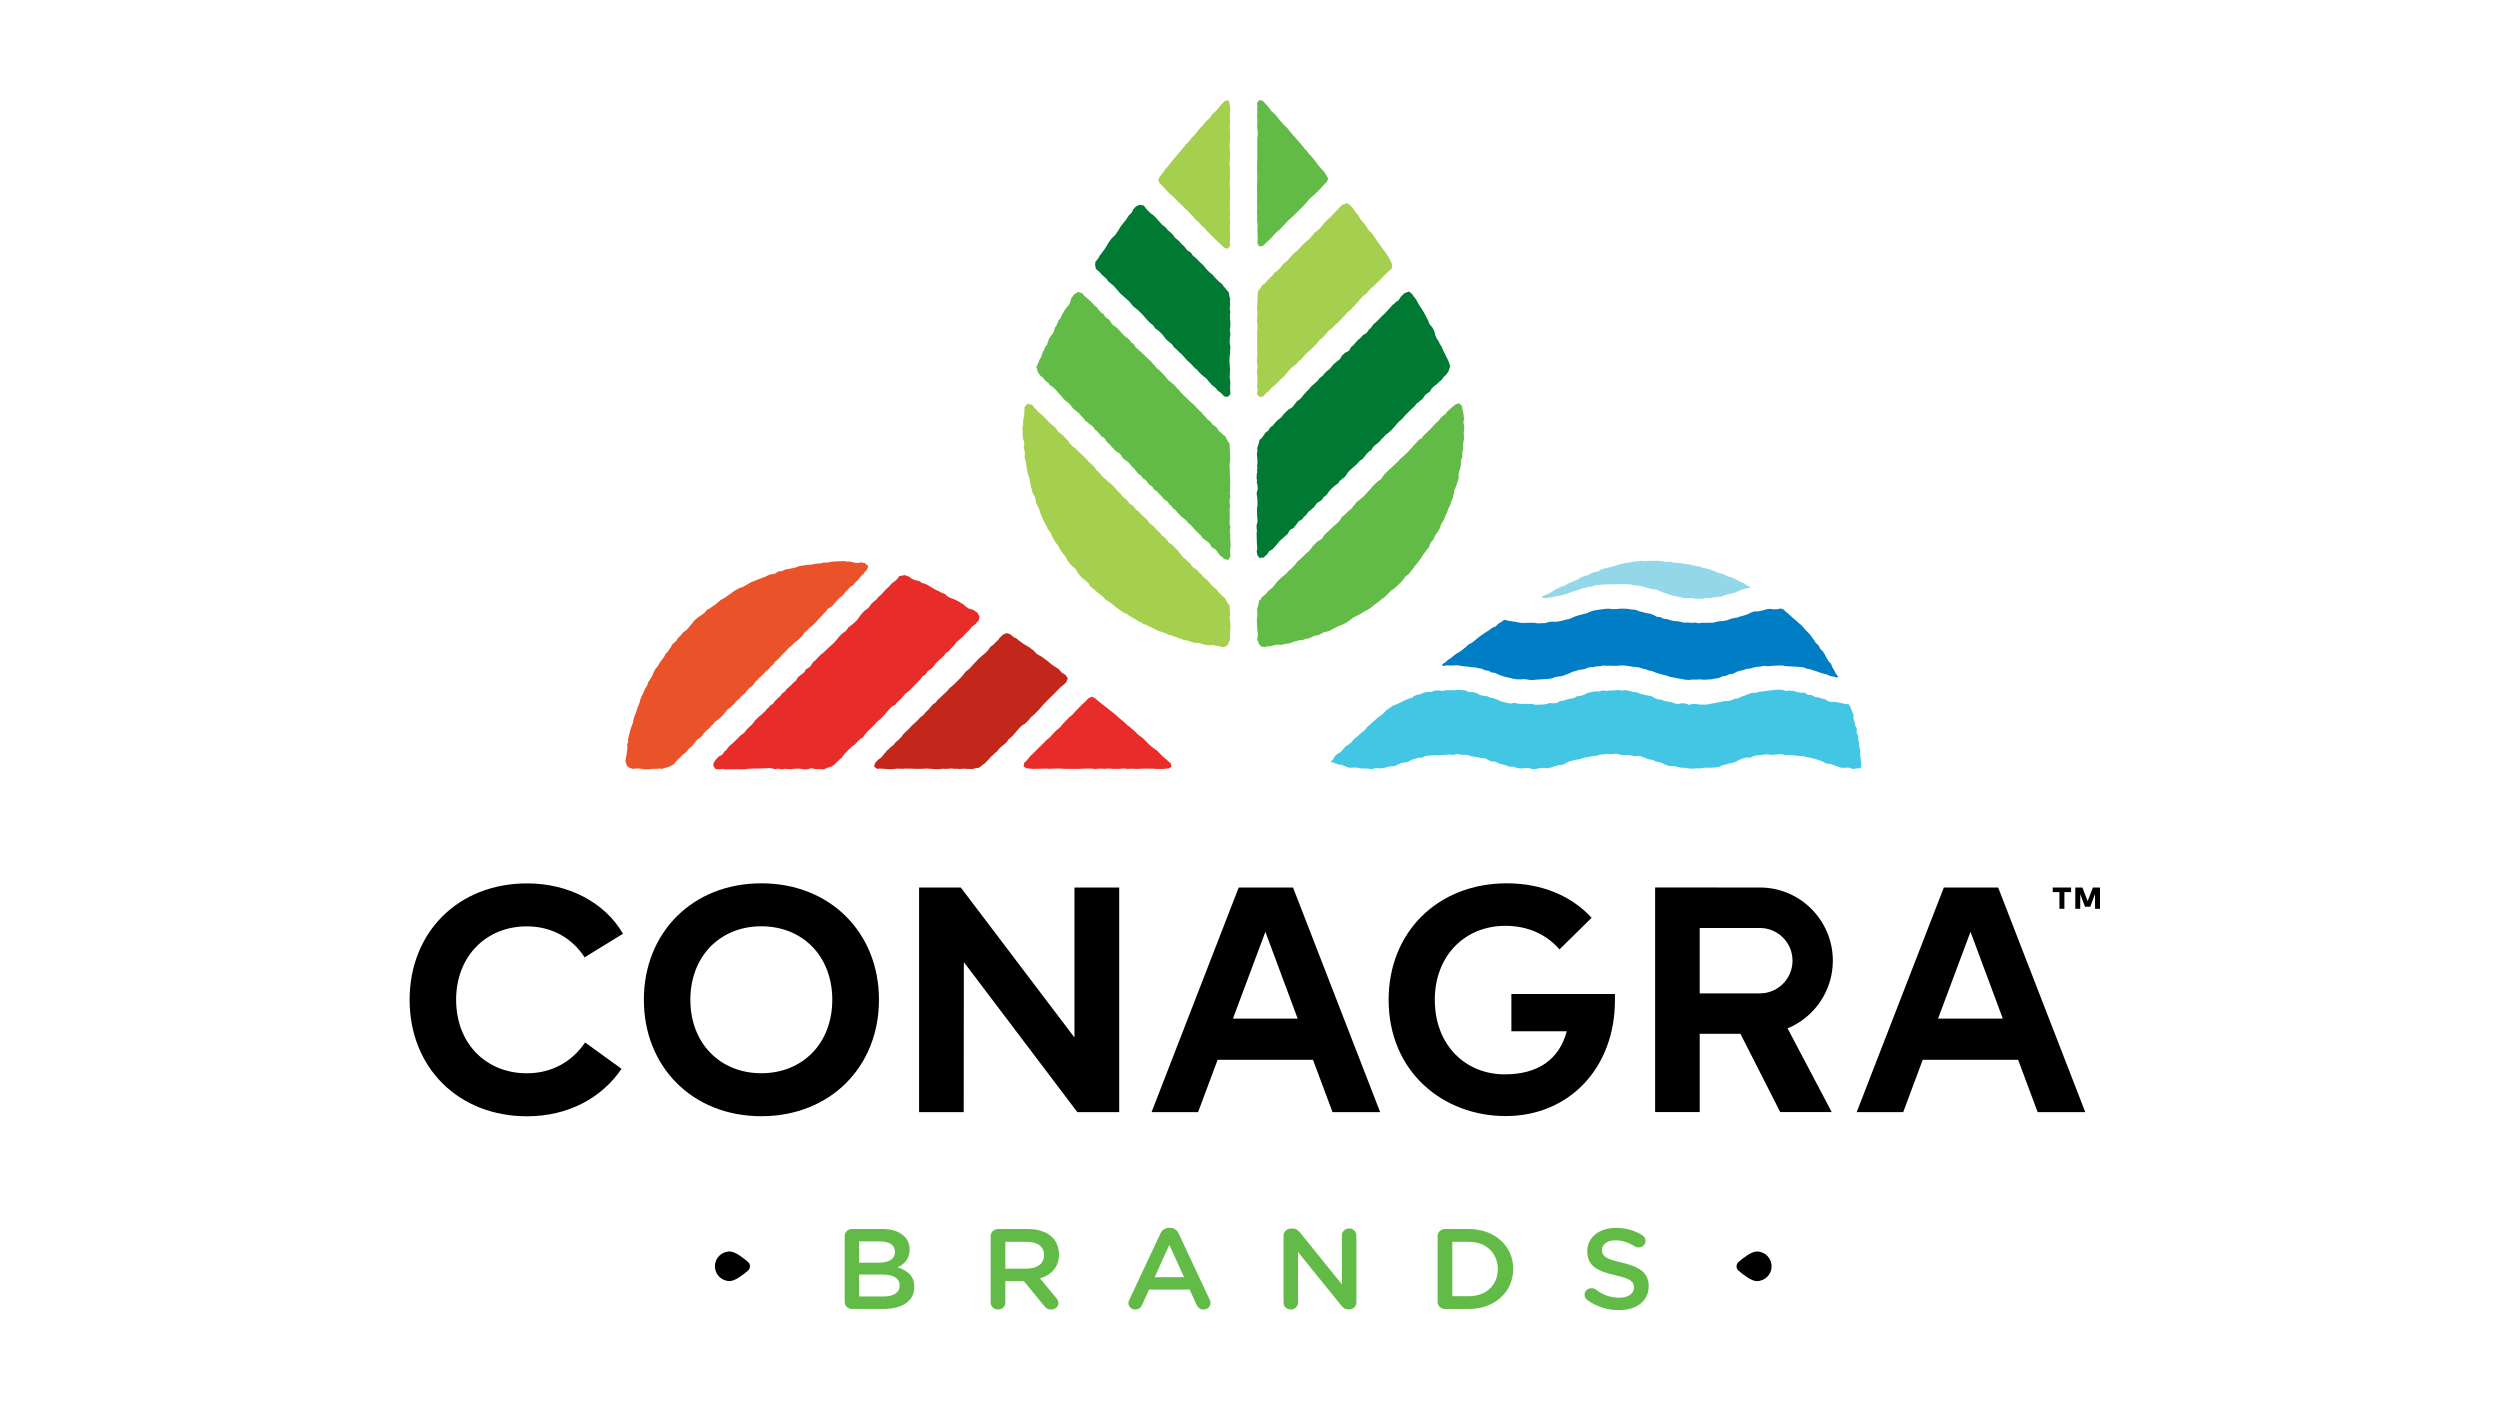 <?xml version="1.0" encoding="UTF-8"?>
<svg width="400px" height="225px" viewBox="0 0 400 225" version="1.1" xmlns="http://www.w3.org/2000/svg" xmlns:xlink="http://www.w3.org/1999/xlink">
    <!-- Generator: Sketch 51.3 (57544) - http://www.bohemiancoding.com/sketch -->
    <title>Artboard Copy</title>
    <desc>Created with Sketch.</desc>
    <defs></defs>
    <g id="Artboard-Copy" stroke="none" stroke-width="1" fill="none" fill-rule="evenodd">
        <g id="conagra-brands-logo-(1)" transform="translate(65, 16)" fill-rule="nonzero">
            <g id="Group" transform="translate(0, 125)" fill="#000000">
                <path d="M34.68,8.398 L28.541,12.171 C26.522,9.066 23.272,7.218 19.285,7.218 C12.789,7.218 7.979,11.99 7.979,18.973 C8.006,26.184 12.966,30.725 19.285,30.725 C23.248,30.725 26.47,28.931 28.619,25.799 L34.448,30.009 C31.277,34.679 25.882,37.606 19.336,37.606 C8.312,37.606 0.539,29.777 0.539,18.973 C0.539,8.167 8.313,0.341 19.336,0.341 C25.933,0.341 31.763,3.367 34.679,8.398" id="Shape"></path>
                <path d="M45.457,18.962 C45.457,25.942 50.24,30.718 56.81,30.718 C63.411,30.718 68.166,25.942 68.166,18.962 C68.166,11.982 63.41,7.206 56.81,7.206 C50.239,7.206 45.457,11.982 45.457,18.962 M75.635,18.962 C75.635,29.69 67.834,37.594 56.812,37.594 C45.791,37.594 38.018,29.69 38.018,18.962 C38.018,8.234 45.792,0.33 56.812,0.33 C67.835,0.33 75.635,8.234 75.635,18.962" id="Shape"></path>
                <polygon id="Shape" points="114.074 36.936 107.374 36.936 89.216 12.938 89.192 36.936 82.054 36.936 82.054 1.005 88.73 1.005 106.915 25 106.915 1.005 114.073 1.005"></polygon>
                <path d="M132.271,21.975 L142.627,21.975 L137.461,8.09 L132.271,21.975 Z M155.823,36.937 L148.202,36.937 L145.082,28.572 L129.816,28.572 L126.696,36.937 L119.252,36.937 L133.192,1.005 L141.887,1.005 L155.823,36.937 Z" id="Shape"></path>
                <path d="M245.09,21.975 L255.448,21.975 L250.281,8.09 L245.09,21.975 Z M268.643,36.937 L261.022,36.937 L257.901,28.572 L242.635,28.572 L239.515,36.937 L232.072,36.937 L246.012,1.005 L254.706,1.005 L268.643,36.937 Z" id="Shape"></path>
                <polygon id="Shape" points="264.509 4.403 264.509 1.735 263.435 1.735 263.435 1.003 266.378 1.003 266.378 1.735 265.304 1.735 265.304 4.403"></polygon>
                <polygon id="Shape" points="270.205 4.403 270.205 2.042 269.443 4.077 268.6 4.077 267.838 2.048 267.838 4.403 267.046 4.403 267.046 1.003 268.183 1.003 269.026 3.18 269.86 1.003 271 1.003 271 4.403"></polygon>
                <path d="M176.821,18.045 L176.821,24.004 L185.687,24.004 C184.487,28.454 181.168,30.896 175.747,30.896 C169.557,30.896 164.57,26.304 164.57,18.963 C164.57,11.956 169.329,7.132 175.876,7.132 C179.533,7.132 182.498,8.568 184.52,10.905 L189.659,5.846 C186.488,2.384 181.756,0.33 176.08,0.33 C165.084,0.33 157.181,8.107 157.181,18.962 C157.181,30.564 165.978,37.571 175.9,37.571 C186.053,37.571 193.392,29.895 193.392,19.014 L193.392,18.044 L176.821,18.045 Z" id="Shape"></path>
                <path d="M221.803,12.708 C221.803,15.593 219.466,17.939 216.592,17.939 L206.952,17.939 L206.952,7.478 L216.592,7.478 C219.466,7.478 221.803,9.823 221.803,12.708 M228.254,12.708 C228.254,6.252 223.022,1.001 216.592,1.001 L199.818,0.998 L199.818,36.929 L206.953,36.929 L206.953,24.411 L213.472,24.411 L219.833,36.929 L228.075,36.929 L221.012,23.539 C225.258,21.787 228.255,17.592 228.255,12.708" id="Shape"></path>
            </g>
            <g id="Group" transform="translate(70, 180)" fill="#62BB46">
                <path d="M6.358,11.439 C7.963,11.439 8.937,10.835 8.937,9.684 L8.937,9.647 C8.937,8.568 8.038,7.93 6.186,7.93 L2.458,7.93 L2.458,11.438 L6.358,11.439 Z M5.669,6.029 C7.179,6.029 8.192,5.462 8.192,4.292 L8.192,4.254 C8.192,3.25 7.35,2.629 5.841,2.629 L2.458,2.629 L2.458,6.029 L5.669,6.029 Z M0.147,1.769 C0.147,1.131 0.664,0.636 1.331,0.636 L6.148,0.636 C7.675,0.636 8.881,1.039 9.644,1.769 C10.236,2.336 10.543,3.029 10.543,3.889 L10.543,3.926 C10.543,5.462 9.626,6.285 8.631,6.777 C10.197,7.289 11.289,8.149 11.289,9.886 L11.289,9.92 C11.289,12.207 9.32,13.432 6.34,13.432 L1.331,13.432 C0.664,13.432 0.147,12.937 0.147,12.299 L0.147,1.769 Z" id="Shape"></path>
                <path d="M29.296,6.984 C30.977,6.984 32.047,6.145 32.047,4.845 L32.047,4.81 C32.047,3.438 31.016,2.688 29.275,2.688 L25.857,2.688 L25.857,6.984 L29.296,6.984 Z M23.506,1.776 C23.506,1.135 24.023,0.643 24.69,0.643 L29.467,0.643 C31.151,0.643 32.468,1.117 33.328,1.923 C34.034,2.616 34.434,3.568 34.434,4.681 L34.434,4.718 C34.434,6.766 33.192,8.008 31.398,8.538 L33.956,11.627 C34.187,11.903 34.341,12.138 34.341,12.486 C34.341,13.108 33.788,13.528 33.213,13.528 C32.678,13.528 32.333,13.292 32.065,12.944 L28.818,8.978 L25.857,8.978 L25.857,12.415 C25.857,13.036 25.34,13.528 24.69,13.528 C24.023,13.528 23.506,13.036 23.506,12.415 L23.506,1.776 Z" id="Shape"></path>
                <path d="M54.446,8.348 L52.095,3.174 L49.747,8.348 L54.446,8.348 Z M45.694,11.966 L50.663,1.365 C50.931,0.799 51.409,0.451 52.076,0.451 L52.191,0.451 C52.861,0.451 53.318,0.799 53.586,1.365 L58.555,11.966 C58.648,12.133 58.687,12.297 58.687,12.444 C58.687,13.045 58.209,13.522 57.578,13.522 C57.025,13.522 56.643,13.212 56.433,12.734 L55.344,10.341 L48.848,10.341 L47.72,12.809 C47.528,13.266 47.128,13.522 46.632,13.522 C46.019,13.522 45.541,13.065 45.541,12.478 C45.541,12.314 45.601,12.15 45.694,11.966 L45.694,11.966 Z" id="Shape"></path>
                <path d="M70.365,1.701 C70.365,1.08 70.882,0.568 71.549,0.568 L71.799,0.568 C72.37,0.568 72.698,0.841 73.019,1.226 L79.709,9.506 L79.709,1.646 C79.709,1.042 80.223,0.55 80.854,0.55 C81.504,0.55 82.021,1.042 82.021,1.646 L82.021,12.393 C82.021,13.015 81.525,13.509 80.875,13.509 L80.779,13.509 C80.223,13.509 79.88,13.233 79.556,12.834 L72.677,4.315 L72.677,12.431 C72.677,13.032 72.163,13.527 71.531,13.527 C70.882,13.527 70.365,13.032 70.365,12.431 L70.365,1.701 Z" id="Shape"></path>
                <path d="M100.008,11.392 C102.816,11.392 104.649,9.583 104.649,7.078 L104.649,7.04 C104.649,4.538 102.815,2.692 100.008,2.692 L97.371,2.692 L97.371,11.392 L100.008,11.392 Z M95.02,1.777 C95.02,1.138 95.537,0.644 96.204,0.644 L100.008,0.644 C104.211,0.644 107.115,3.405 107.115,7.005 L107.115,7.04 C107.115,10.641 104.211,13.439 100.008,13.439 L96.204,13.439 C95.537,13.439 95.02,12.945 95.02,12.306 L95.02,1.777 Z" id="Shape"></path>
                <path d="M118.984,12.014 C118.716,11.83 118.527,11.519 118.527,11.154 C118.527,10.57 119.023,10.113 119.633,10.113 C119.958,10.113 120.168,10.205 120.321,10.314 C121.428,11.154 122.615,11.631 124.067,11.631 C125.519,11.631 126.436,10.973 126.436,10.021 L126.436,9.986 C126.436,9.072 125.901,8.577 123.418,8.031 C120.571,7.372 118.965,6.567 118.965,4.208 L118.965,4.174 C118.965,1.979 120.874,0.461 123.532,0.461 C125.213,0.461 126.569,0.884 127.774,1.649 C128.042,1.795 128.288,2.106 128.288,2.546 C128.288,3.13 127.792,3.587 127.182,3.587 C126.95,3.587 126.761,3.533 126.569,3.423 C125.537,2.785 124.542,2.454 123.493,2.454 C122.116,2.454 121.316,3.13 121.316,3.973 L121.316,4.007 C121.316,4.997 121.927,5.434 124.506,6.02 C127.332,6.676 128.787,7.645 128.787,9.765 L128.787,9.802 C128.787,12.198 126.818,13.622 124.01,13.622 C122.194,13.622 120.475,13.075 118.983,12.014" id="Shape"></path>
            </g>
            <g id="Group" transform="translate(35, 0)">
                <path d="M16.754,188.973 C15.446,188.973 14.387,187.913 14.387,186.603 C14.387,185.293 15.446,184.233 16.754,184.233 C17.591,184.233 18.867,185.206 19.674,185.903 C20.103,186.273 20.103,186.933 19.674,187.303 C18.867,188.003 17.591,188.973 16.754,188.973" id="Shape" fill="#000000"></path>
                <path d="M181.089,184.24 C182.397,184.24 183.456,185.3 183.456,186.61 C183.456,187.916 182.397,188.98 181.089,188.98 C180.252,188.98 178.976,188.007 178.169,187.31 C177.74,186.94 177.74,186.279 178.169,185.91 C178.976,185.21 180.252,184.24 181.089,184.24" id="Shape" fill="#000000"></path>
                <polygon id="Shape" fill="#94D7E9" points="147.353 79.716 147.953 79.614 148.547 79.506 149.138 79.358 149.739 79.277 150.324 79.121 150.903 78.944 151.458 78.701 152.001 78.544 152.544 78.379 153.066 78.154 153.631 78.073 154.171 77.905 154.732 77.823 155.275 77.649 155.839 77.595 156.403 77.538 156.97 77.52 157.534 77.484 158.105 77.478 158.672 77.484 159.239 77.472 159.806 77.463 160.373 77.487 160.943 77.508 161.492 77.685 162.065 77.685 162.624 77.778 163.17 77.935 163.713 78.097 163.986 78.166 164.259 78.235 164.832 78.292 165.366 78.478 165.876 78.725 166.455 78.899 167.017 79.127 167.602 79.286 168.193 79.415 168.784 79.524 169.375 79.668 169.978 79.725 169.981 79.725 170.591 79.671 171.191 79.788 171.8 79.806 172.406 79.794 173.006 79.68 173.615 79.707 174.212 79.584 174.512 79.545 174.81 79.505 175.422 79.466 175.983 79.22 176.559 79.049 176.856 78.986 177.15 78.923 177.735 78.77 178.278 78.532 178.825 78.307 179.395 78.139 179.986 78.052 179.986 77.886 179.458 77.64 178.99 77.271 178.422 77.102 177.93 76.778 177.399 76.535 176.856 76.321 176.286 76.18 175.779 75.871 175.203 75.745 174.66 75.54 174.116 75.321 173.567 75.12 173.006 74.961 172.436 74.837 171.878 74.651 171.302 74.552 170.735 74.42 170.167 74.279 169.582 74.222 169.012 74.102 168.427 74.069 167.845 74.039 167.275 73.879 166.687 73.906 166.107 73.822 165.528 73.741 164.943 73.723 164.361 73.744 163.776 73.735 163.191 73.798 162.597 73.723 162.018 73.819 161.426 73.837 160.853 73.993 160.265 74.044 159.689 74.159 159.119 74.306 158.561 74.492 157.997 74.648 157.42 74.774 156.853 74.934 156.283 75.078 155.767 75.387 155.197 75.537 154.627 75.69 154.12 76.012 153.547 76.156 152.991 76.354 152.49 76.676 151.953 76.916 151.41 77.141 150.867 77.364 150.369 77.685 149.808 77.877 149.262 78.106 148.751 78.4 148.262 78.727 147.734 78.989 147.191 79.223 146.669 79.505 146.738 79.647"></polygon>
                <polygon id="Shape" fill="#007EC5" points="131.432 90.455 132.014 90.485 132.581 90.473 133.148 90.44 133.712 90.53 134.274 90.611 134.841 90.656 135.399 90.764 135.969 90.776 136.521 90.905 137.085 90.992 137.601 91.247 138.168 91.326 138.673 91.596 139.243 91.668 139.789 91.941 140.356 92.155 140.935 92.335 141.532 92.443 142.117 92.599 142.718 92.695 143.324 92.699 143.933 92.659 144.533 92.753 145.139 92.819 145.745 92.759 146.348 92.705 146.954 92.675 147.558 92.636 148.161 92.566 148.737 92.365 149.325 92.239 149.934 92.173 150.498 91.96 151.066 91.749 151.573 91.494 152.125 91.356 152.659 91.167 153.232 91.116 153.775 90.965 154.309 90.749 154.882 90.752 155.432 90.608 156.002 90.602 156.56 90.479 157.13 90.527 157.697 90.503 158.267 90.536 158.834 90.527 159.401 90.46 159.969 90.499 160.533 90.554 161.094 90.671 161.376 90.698 161.658 90.725 162.222 90.779 162.762 90.965 163.314 91.088 163.845 91.28 164.401 91.395 164.92 91.62 165.46 91.776 166.039 91.953 166.633 92.082 167.197 92.308 167.794 92.407 168.383 92.53 168.98 92.617 169.574 92.746 170.18 92.791 170.789 92.728 171.392 92.738 171.995 92.699 172.604 92.756 173.211 92.729 173.817 92.686 174.414 92.569 175.014 92.485 175.572 92.218 176.172 92.128 176.721 91.869 177.331 91.788 177.829 91.5 178.372 91.335 178.924 91.212 179.461 91.028 180.031 90.974 180.301 90.887 180.571 90.803 181.126 90.689 181.691 90.656 181.97 90.59 182.249 90.521 182.822 90.596 183.386 90.548 183.953 90.506 184.52 90.485 185.087 90.467 185.648 90.572 186.213 90.617 186.78 90.641 187.347 90.662 187.911 90.716 188.481 90.743 189.012 90.971 189.57 91.067 190.108 91.251 190.267 91.299 190.648 91.41 191.173 91.614 191.713 91.773 192.283 91.903 192.808 92.161 193.381 92.263 193.939 92.416 194.095 92.242 193.723 91.776 193.465 91.251 193.174 90.743 192.958 90.193 192.547 89.758 192.244 89.256 191.983 88.731 191.671 88.232 191.242 87.817 190.993 87.274 190.537 86.886 190.228 86.388 189.885 85.91 189.525 85.447 189.111 85.027 188.712 84.6 188.34 84.147 187.893 83.765 187.464 83.366 187.008 82.999 186.573 82.606 186.144 82.209 185.694 81.837 185.267 81.452 184.913 81.368 184.31 81.482 183.707 81.486 183.095 81.405 182.498 81.531 181.91 81.69 181.321 81.819 180.7 81.822 180.13 82.024 179.584 82.294 179.014 82.483 178.462 82.621 177.931 82.82 177.363 82.895 176.823 83.054 176.289 83.246 176.01 83.303 175.734 83.36 175.167 83.39 174.615 83.495 174.06 83.633 173.49 83.64 172.925 83.658 172.355 83.628 171.788 83.73 171.221 83.61 170.654 83.661 170.093 83.598 169.52 83.631 168.962 83.511 168.406 83.393 167.839 83.363 167.284 83.243 166.75 83.054 166.177 83 165.667 82.742 165.091 82.681 164.59 82.414 164.025 82.186 163.422 82.09 162.84 81.94 162.252 81.804 161.685 81.564 161.079 81.525 160.482 81.42 159.876 81.384 159.269 81.39 158.66 81.441 158.057 81.453 157.448 81.393 156.842 81.42 156.239 81.495 155.639 81.579 155.038 81.678 154.456 81.856 153.901 82.111 153.316 82.258 152.734 82.408 152.191 82.568 151.666 82.778 151.146 83.018 150.588 83.132 150.045 83.288 149.487 83.403 148.929 83.487 148.356 83.457 147.795 83.52 147.585 83.586 147.239 83.691 146.672 83.709 146.105 83.742 145.535 83.655 144.935 83.64 144.338 83.646 143.735 83.682 143.138 83.628 142.549 83.502 141.958 83.415 141.37 83.321 140.788 83.192 140.689 83.159 140.221 83.505 139.72 83.802 139.303 84.226 138.75 84.451 138.291 84.808 137.793 85.112 137.313 85.445 136.833 85.776 136.371 86.13 135.927 86.511 135.462 86.863 134.94 87.136 134.516 87.545 134.054 87.899 133.592 88.257 133.079 88.545 132.614 88.896 132.167 89.272 131.669 89.578 131.249 89.987 130.745 90.284 130.856 90.585"></polygon>
                <polygon id="Shape" fill="#43C5E4" points="197.757 105.813 197.685 105.236 197.618 104.726 197.612 104.659 197.645 104.074 197.492 103.506 197.468 102.923 197.306 102.362 197.333 101.77 197.069 101.229 197.093 100.631 196.838 100.094 196.727 99.523 196.547 98.973 196.571 98.363 196.331 97.829 196.133 97.282 195.881 96.756 195.839 96.72 195.287 96.621 194.735 96.534 194.465 96.471 194.191 96.411 193.651 96.282 193.075 96.33 192.526 96.213 192.043 95.885 191.497 95.777 190.978 95.585 190.414 95.522 189.879 95.212 189.261 95.167 188.733 94.816 188.103 94.855 187.521 94.702 186.936 94.552 186.333 94.492 185.723 94.549 185.123 94.356 184.517 94.35 183.911 94.383 183.308 94.461 182.705 94.533 182.108 94.624 181.505 94.663 180.928 94.864 180.616 94.858 180.304 94.848 179.731 95.047 179.179 95.299 178.6 95.467 178.096 95.741 177.523 95.81 177.004 96.047 176.445 96.161 175.869 96.176 175.32 96.305 174.771 96.417 174.216 96.507 173.658 96.612 173.097 96.729 172.53 96.735 171.959 96.726 171.389 96.645 170.825 96.621 170.54 96.699 170.255 96.777 169.697 96.567 169.136 96.513 168.554 96.633 167.987 96.564 167.446 96.35 166.891 96.257 166.333 96.155 165.805 95.942 165.226 95.894 164.713 95.654 164.212 95.374 163.609 95.278 163.014 95.152 162.432 94.996 161.871 94.767 161.271 94.704 160.683 94.539 160.086 94.431 159.474 94.488 158.87 94.401 158.264 94.464 157.661 94.476 157.058 94.536 156.446 94.482 155.855 94.629 155.243 94.617 154.642 94.719 154.054 94.86 153.502 95.128 152.941 95.341 152.323 95.395 151.831 95.702 151.261 95.78 150.889 95.87 150.711 95.912 150.177 96.104 149.616 96.179 149.097 96.474 148.533 96.534 147.96 96.486 147.408 96.657 146.844 96.729 146.276 96.741 145.706 96.774 145.136 96.624 144.572 96.639 144.008 96.609 143.441 96.627 142.874 96.591 142.322 96.453 141.733 96.57 141.172 96.471 140.62 96.338 140.068 96.197 139.552 95.936 139.024 95.732 138.469 95.62 137.953 95.395 137.334 95.335 136.752 95.176 136.215 94.861 135.624 94.731 135.012 94.722 134.724 94.596 134.439 94.47 133.833 94.407 133.803 94.407 133.224 94.392 132.617 94.437 132.011 94.443 131.708 94.431 131.405 94.422 130.805 94.545 130.193 94.473 129.584 94.491 129.005 94.713 128.387 94.716 127.792 94.833 127.234 95.086 126.637 95.197 126.361 95.32 126.085 95.443 126.1 95.494 126.118 95.542 125.563 95.741 125.014 95.957 124.468 96.185 123.949 96.467 123.402 96.702 122.847 96.93 122.361 97.278 121.86 97.6 121.446 98.035 121.002 98.432 120.519 98.765 120.075 99.15 119.634 99.534 119.204 99.931 118.754 100.306 118.394 100.778 117.947 101.153 117.497 101.526 117.071 101.922 116.594 102.271 116.246 102.754 115.781 103.109 115.286 103.433 114.904 103.884 114.517 104.319 113.995 104.617 113.572 105.019 113.269 105.545 112.864 105.923 112.972 105.914 113.551 106.088 114.112 106.314 114.715 106.395 115.282 106.611 115.853 106.842 116.468 106.812 117.074 106.812 117.671 106.941 118.274 106.948 118.88 106.972 119.489 107.068 120.087 106.885 120.699 106.939 121.305 106.906 121.896 106.749 122.484 106.602 123.105 106.59 123.66 106.338 124.201 106.056 124.819 105.995 125.368 105.854 125.866 105.563 126.409 105.407 126.949 105.233 127.531 105.229 128.05 104.959 128.618 104.905 129.179 104.836 129.746 104.812 130.316 104.842 130.877 104.788 131.441 104.755 132.011 104.745 132.575 104.781 133.149 104.625 133.707 104.763 134.277 104.776 134.847 104.794 135.39 105.004 135.948 105.079 136.506 105.175 137.055 105.31 137.638 105.322 138.142 105.614 138.661 105.833 139.249 105.86 139.789 106.142 140.377 106.287 140.956 106.452 141.523 106.674 142.139 106.665 142.718 106.866 143.318 106.959 143.927 106.908 144.533 106.863 145.136 107.049 145.745 107.031 146.346 106.905 146.949 106.848 147.564 106.935 148.161 106.803 148.74 106.608 149.31 106.41 149.934 106.4 150.483 106.136 151.024 105.854 151.57 105.703 152.116 105.55 152.692 105.502 153.223 105.301 153.772 105.172 154.327 105.076 154.879 104.967 155.444 104.928 155.993 104.748 156.56 104.697 157.124 104.625 157.694 104.691 158.264 104.61 158.831 104.616 159.393 104.805 159.957 104.826 160.527 104.817 161.088 104.892 161.64 105.018 162.231 104.928 162.777 105.099 163.311 105.295 163.84 105.505 164.407 105.574 164.917 105.829 165.475 105.938 166.048 106.133 166.591 106.415 167.176 106.583 167.803 106.562 168.386 106.706 168.977 106.836 169.583 106.839 170.18 106.944 170.783 106.992 171.389 106.929 171.995 106.953 172.595 106.842 173.199 106.833 173.805 106.826 174.411 106.784 175.017 106.715 175.575 106.448 176.163 106.319 176.541 106.196 176.736 106.136 177.34 106.027 177.865 105.82 178.366 105.541 178.894 105.325 179.449 105.195 180.037 105.234 180.562 104.97 181.117 104.853 181.685 104.832 182.243 104.718 182.813 104.706 183.383 104.772 183.95 104.754 184.517 104.694 185.084 104.673 185.646 104.823 186.21 104.817 186.78 104.823 187.341 104.892 187.902 104.961 188.472 104.991 189.024 105.114 189.582 105.225 190.135 105.349 190.681 105.511 191.221 105.679 191.737 105.907 192.283 106.184 192.898 106.235 193.465 106.439 194.032 106.658 194.615 106.838 195.227 106.832 195.836 106.814 196.427 107.04 197.036 106.955 197.642 106.907 197.711 106.922 197.715 106.922 197.766 106.391"></polygon>
                <polygon id="Shape" fill="#007933" points="75.294 26.666 75.324 27.003 75.903 27.498 76.338 28.003 76.575 28.177 76.689 28.297 77.058 28.631 77.326 29.024 77.872 29.481 78.244 29.784 78.67 30.298 79.294 31.001 79.999 31.617 80.698 32.247 81.283 32.983 82.016 33.572 82.694 34.218 82.739 34.263 82.913 34.458 83.372 34.999 83.858 35.513 83.879 35.528 83.948 35.609 84.545 36.098 84.836 36.54 85.334 36.894 85.992 37.531 86.559 38.288 86.844 38.525 86.847 38.529 86.853 38.535 87.279 38.892 87.576 39.144 87.828 39.547 88.356 40.019 88.458 40.097 88.573 40.241 89.245 40.872 89.353 41.016 89.512 41.175 89.872 41.587 90.559 42.223 91.192 42.911 91.549 43.173 91.831 43.533 92.335 44.026 92.497 44.134 92.548 44.194 93.086 44.62 93.359 44.993 93.674 45.323 93.833 45.546 94.517 46.086 94.835 46.507 95.357 46.87 95.894 47.45 95.963 47.42 96.413 47.51 96.851 47.099 96.848 46.402 96.803 46.056 96.851 45.188 96.752 44.278 96.761 43.969 96.803 43.281 96.791 43.064 96.798 42.932 96.774 42.716 96.753 42.328 96.72 41.797 96.716 41.547 96.752 40.926 96.821 40.427 96.809 40.205 96.813 40.166 96.861 39.475 96.738 38.781 96.78 38.09 96.78 38.018 96.861 37.573 96.783 36.843 96.783 36.705 96.87 36.011 96.837 35.32 96.783 34.957 96.807 34.717 96.774 34.41 96.864 33.939 96.747 33.41 96.822 32.815 96.774 32.185 96.834 31.866 96.69 31.349 96.633 30.842 95.987 30.04 95.756 29.787 95.552 29.466 94.988 29.018 94.496 28.502 94.34 28.367 94.073 28.018 93.458 27.508 92.972 27.003 92.534 26.435 91.997 25.964 91.874 25.852 91.462 25.393 90.823 24.852 90.535 24.411 89.947 24.041 89.494 23.443 89.005 22.993 88.975 22.957 88.495 22.431 87.997 22.044 87.571 21.449 86.874 20.842 86.802 20.776 86.517 20.389 85.944 19.959 85.473 19.424 84.993 18.899 84.492 18.397 84.102 18.133 83.571 17.61 83.322 17.31 83.007 16.871 82.355 16.778 81.785 17 81.305 17.508 81.098 17.995 80.63 18.445 80.123 19.22 79.874 19.52 79.673 19.752 79.622 19.821 79.529 19.932 79.43 20.085 79.265 20.313 78.905 20.911 78.517 21.485 78.43 21.608 77.857 22.149 77.314 22.897 76.852 23.702 76.3 24.444 76.159 24.666 76.009 24.804 75.745 25.297 75.229 25.952 75.253 26.186 75.205 26.48"></polygon>
                <polygon id="Shape" fill="#A5CF4F" points="85.567 13.319 85.567 13.322 85.627 13.382 86.074 13.854 86.306 14.076 86.912 14.74 87.065 14.929 87.287 15.088 87.626 15.4 88.031 15.785 88.142 15.917 88.655 16.434 89.198 16.92 89.705 17.446 90.005 17.716 90.386 18.137 90.849 18.606 91.194 19.044 91.692 19.456 91.752 19.519 91.791 19.552 92.226 20.068 92.712 20.453 93.087 20.924 93.222 21.063 93.252 21.102 93.336 21.18 93.762 21.618 94.059 21.889 94.284 22.129 94.809 22.631 95.347 23.123 95.692 23.451 95.86 23.64 95.884 23.628 96.469 23.814 96.835 23.258 96.76 22.799 96.817 22.264 96.808 21.868 96.82 21.784 96.802 21.669 96.792 21.27 96.771 20.279 96.768 20.059 96.828 19.573 96.759 18.867 96.759 18.81 96.825 18.104 96.768 17.662 96.777 17.305 96.777 16.317 96.819 15.325 96.792 14.49 96.802 14.43 96.784 14.19 96.754 13.448 96.763 13.049 96.796 12.355 96.787 11.733 96.799 11.49 96.792 10.757 96.726 10.21 96.78 9.387 96.819 8.396 96.75 7.804 96.747 7.086 96.801 6.353 96.801 5.59 96.813 5.428 96.765 4.461 96.762 4.419 96.771 3.965 96.807 3.421 96.774 3.124 96.765 2.463 96.84 1.475 96.741 0.679 96.741 0.487 96.486 -9.20630373e-05 95.976 0.177 95.943 0.162 95.616 0.523 95.444 0.688 95.312 0.853 95.27 0.898 94.778 1.49 94.505 1.796 93.962 2.283 93.626 2.802 93.506 2.947 93.005 3.376 92.54 3.938 92.3 4.229 91.913 4.599 91.309 5.398 90.61 6.113 90.304 6.539 90.169 6.695 89.662 7.221 89.464 7.479 89.308 7.633 88.678 8.414 88.021 9.171 87.391 9.951 86.893 10.594 86.883 10.6 86.391 11.138 86.184 11.493 86.154 11.535 85.509 12.298 85.512 12.37 85.296 12.826"></polygon>
                <polygon id="Shape" fill="#62BB46" points="101.218 19.869 101.215 20.025 101.191 21.001 101.2 21.154 101.191 21.455 101.242 22.104 101.191 22.951 101.509 23.446 102.085 23.323 102.628 22.792 103.198 22.284 103.381 22.083 103.477 21.993 103.765 21.656 104.225 21.166 104.231 21.157 104.849 20.644 105.494 19.935 106.007 19.394 106.256 19.148 106.877 18.601 107.561 17.931 107.931 17.529 108.018 17.462 108.558 16.937 108.765 16.709 108.909 16.57 109.461 15.897 109.527 15.822 110.235 15.195 110.934 14.537 111.144 14.302 111.213 14.242 111.718 13.678 112.255 13.146 112.519 12.647 112.285 12.143 111.874 11.5 111.36 10.944 110.862 10.379 110.43 9.761 109.956 9.175 109.881 9.097 109.839 9.031 109.668 8.869 109.44 8.625 108.984 8.027 108.741 7.805 108.552 7.532 107.913 6.784 107.601 6.42 107.517 6.312 107.46 6.258 107.268 6.033 106.604 5.303 105.992 4.522 105.29 3.831 104.648 3.083 104.075 2.365 104.063 2.347 104.054 2.341 104.033 2.311 103.399 1.752 103.045 1.239 102.811 0.98 102.712 0.842 102.556 0.701 102.541 0.683 102.034 0.127 101.479 0.019 101.119 0.473 101.182 1.143 101.149 1.455 101.179 1.942 101.179 1.981 101.122 2.732 101.179 3.098 101.167 3.416 101.167 3.939 101.122 4.234 101.212 4.921 101.221 5.051 101.239 5.486 101.164 6.351 101.164 6.372 101.149 6.483 101.161 6.646 101.158 7.327 101.167 7.955 101.167 7.979 101.17 8.73 101.17 8.736 101.164 9.28 101.137 10.259 101.131 11.236 101.161 12.212 101.158 12.611 101.137 13.227 101.133 13.753 101.115 14.167 101.148 15.144 101.133 15.886 101.115 16.222 101.148 16.97 101.13 17.718 101.13 17.751 101.115 18.072 101.163 18.466 101.115 19.214"></polygon>
                <polygon id="Shape" fill="#A5CF4F" points="96.717 82.813 96.828 82.297 96.768 81.897 96.81 81.624 96.738 81.42 96.762 80.927 96.342 80.362 96.237 80.173 96.036 79.747 95.364 79.146 95.118 78.893 95.049 78.815 94.608 78.296 94.191 77.965 94.094 77.869 93.491 77.205 93.311 77.019 93.206 76.827 93.008 76.707 92.867 76.562 92.441 76.226 92.216 75.905 91.832 75.565 91.616 75.277 90.911 74.781 90.815 74.682 90.311 74.045 90.017 73.823 89.794 73.562 89.32 73.195 88.999 72.826 88.477 72.087 88.135 71.813 87.97 71.567 87.466 71.117 87.097 70.897 86.563 70.209 85.879 69.63 85.777 69.525 85.57 69.197 85.245 68.969 84.687 68.314 84.63 68.23 84.498 68.161 83.964 67.746 83.424 67.022 83.22 66.896 83.178 66.827 82.662 66.392 82.227 65.875 81.903 65.644 81.513 65.244 81.285 64.908 80.765 64.628 80.762 64.625 80.219 63.907 79.727 63.553 79.34 63.054 78.848 62.594 78.41 62.084 77.954 61.591 77.428 61.162 77.23 61.023 77.035 60.777 76.462 60.324 76.414 60.272 75.991 59.744 75.868 59.636 75.772 59.516 75.4 59.185 75.097 58.738 74.632 58.251 74.134 57.827 73.936 57.575 73.314 56.935 72.834 56.503 72.708 56.365 72.216 55.902 71.697 55.472 71.211 55.004 71.16 54.962 70.812 54.397 70.413 54.049 70.362 53.952 69.873 53.49 69.495 53.216 69.479 53.204 69.266 53.009 68.936 52.523 68.438 52.066 67.919 51.633 67.457 51.144 66.989 50.66 66.503 50.198 65.978 49.771 65.974 49.765 65.695 49.413 65.563 49.311 65.527 49.269 65.116 48.732 64.654 48.692 64.42 48.572 63.946 49.101 63.883 49.915 63.889 50.339 63.874 50.405 63.742 51.038 63.676 51.687 63.715 51.88 63.601 52.336 63.622 53.219 63.664 54.102 63.88 54.82 63.892 55.028 63.799 55.715 63.943 56.1 63.991 56.668 63.922 57.061 64.069 57.725 64.177 58.037 64.213 58.479 64.3 59.05 64.3 59.059 64.306 59.083 64.348 59.353 64.372 59.428 64.429 59.72 64.654 60.363 64.666 60.399 64.798 61.059 64.954 61.931 65.041 62.111 65.068 62.351 65.275 62.994 65.569 63.435 65.614 63.571 65.776 64.448 65.906 64.694 65.975 64.898 66.2 65.283 66.428 65.965 66.47 66.157 66.524 66.229 66.785 66.896 67.157 67.695 67.55 68.353 67.61 68.608 67.928 68.965 68.078 69.203 68.432 70.014 68.882 70.771 69.401 71.483 69.833 72.255 70.007 72.429 70.109 72.621 70.536 73.144 70.848 73.757 71.25 74.3 71.355 74.372 71.373 74.408 72.06 74.985 72.513 75.757 73.083 76.43 73.494 76.754 73.533 76.793 73.623 76.856 73.782 76.983 74.178 77.322 74.44 77.8 74.959 78.235 75.466 78.683 76 79.094 76.372 79.38 76.972 80.022 77.371 80.212 77.569 80.377 78.115 80.773 78.268 80.903 78.41 81.047 78.49 81.086 78.635 81.206 79.187 81.6 79.727 82.005 80.321 82.23 80.63 82.483 81.389 82.93 81.74 83.101 82.064 83.369 82.454 83.501 82.916 83.81 83.424 83.985 83.886 84.252 84.303 84.414 84.522 84.54 85.308 84.943 86.157 85.195 86.67 85.396 86.985 85.592 87.357 85.643 87.811 85.793 88.633 86.12 88.888 86.174 88.921 86.186 89.551 86.448 89.911 86.46 90.325 86.619 91.174 86.856 91.735 86.85 92.2 86.973 92.549 87.057 92.903 87.22 93.194 87.193 93.524 87.253 94.106 87.208 94.667 87.334 95.276 87.445 95.528 87.553 96.176 87.424 96.317 87.223 96.41 87.193 96.81 86.351 96.792 86.159 96.801 85.676 96.807 85 96.822 84.808 96.876 84.459 96.864 83.513"></polygon>
                <polygon id="Shape" fill="#A5CF4F" points="101.169 44.068 101.166 44.278 101.199 44.548 101.172 45.272 101.178 45.369 101.118 45.69 101.223 46.303 101.121 47.099 101.169 47.117 101.541 47.507 102.007 47.441 102.085 47.471 102.532 46.94 102.547 46.924 103.099 46.471 103.423 46.074 104.116 45.513 104.764 44.837 105.46 44.203 106.051 43.47 106.685 42.812 107.129 42.479 107.147 42.458 107.456 42.223 107.789 41.791 108.164 41.512 108.635 40.977 108.959 40.595 109.409 40.208 110.099 39.58 110.412 39.232 110.67 39.009 110.91 38.67 111.189 38.34 111.654 37.988 112.002 37.598 112.05 37.555 112.194 37.375 112.581 36.919 113.145 36.483 113.643 35.975 113.916 35.72 114.069 35.609 114.721 34.936 114.865 34.747 115.168 34.504 115.486 34.041 116.053 33.626 116.458 33.146 116.662 33.002 116.971 32.596 117.319 32.248 117.538 31.98 117.589 31.929 118.027 31.419 118.081 31.371 118.624 30.968 118.96 30.545 119.276 30.244 119.954 29.604 120.065 29.499 120.11 29.466 120.152 29.415 120.629 28.959 121.277 28.286 121.478 28.072 121.607 27.97 122.105 27.469 122.651 27.015 122.738 26.474 122.627 26.018 122.303 25.384 122.279 25.357 122.192 25.174 121.676 24.387 121.094 23.642 120.764 23.161 120.71 23.047 120.278 22.488 119.897 21.891 119.486 21.314 119.048 20.887 118.853 20.608 118.321 19.827 118.195 19.686 118.171 19.65 117.706 19.115 117.34 18.505 117.277 18.43 117.205 18.31 116.845 17.887 116.509 17.361 116.026 16.841 115.48 16.463 115.006 16.727 114.823 16.7 114.171 17.349 113.553 18.034 113.547 18.043 113.328 18.208 113.22 18.385 112.923 18.701 112.224 19.299 111.96 19.62 111.84 19.713 111.414 20.281 110.922 20.789 110.348 21.209 110.315 21.251 110.297 21.263 110.177 21.416 109.901 21.756 109.559 22.158 109.307 22.396 108.872 22.717 108.743 22.894 108.365 23.213 108.02 23.633 107.894 23.732 107.576 24.093 107.066 24.501 106.445 25.168 106.429 25.183 106.394 25.219 106.349 25.273 105.832 25.85 105.817 25.865 105.361 26.177 104.926 26.736 104.767 26.922 104.536 27.139 104.335 27.361 103.87 27.667 103.585 28.097 103.213 28.403 102.964 28.683 102.925 28.713 102.838 28.824 102.604 29.085 102.316 29.392 101.913 29.689 101.736 30.028 101.295 30.533 101.271 30.824 101.235 30.881 101.22 31.434 101.211 31.566 101.172 32.482 101.124 33.402 101.19 34.032 101.154 34.399 101.16 34.795 101.1 35.231 101.193 35.973 101.196 36.52 101.127 37.226 101.16 37.928 101.139 38.634 101.149 38.787 101.145 38.887 101.149 39.797 101.179 40.71 101.122 41.347 101.104 41.458 101.107 41.527 101.098 41.623 101.11 41.704 101.122 42.164 101.215 42.692 101.092 43.449"></polygon>
                <polygon id="Shape" fill="#62BB46" points="134.267 54.094 134.192 53.313 134.243 53.004 134.225 52.881 134.3 52.328 134.144 51.622 134.255 50.979 134.195 50.808 134.213 50.643 134.075 49.808 133.907 49.039 133.903 48.982 133.486 48.522 132.904 48.684 132.841 48.75 132.205 49.258 131.542 49.868 131.284 50.231 130.894 50.508 130.405 50.973 130.276 51.204 129.654 51.787 129.048 52.451 128.676 52.839 128.547 52.941 128.073 53.418 128.07 53.421 127.764 53.698 127.485 54.103 127.074 54.323 126.626 54.827 126.158 55.314 125.711 55.821 125.258 56.32 124.769 56.786 124.607 56.939 123.968 57.483 123.623 57.894 123.299 58.176 122.819 58.648 122.314 59.096 122.275 59.153 122.047 59.357 121.417 59.991 121.027 60.594 120.994 60.634 120.433 61.024 120.349 61.141 120.166 61.264 119.545 61.904 119.137 62.394 119.035 62.481 118.591 62.989 118.12 63.469 118.09 63.508 117.678 63.83 116.991 64.406 116.787 64.728 116.631 64.83 116.31 65.32 115.782 65.719 115.248 66.278 115.239 66.284 114.711 66.705 114.344 67.29 113.906 67.756 113.285 68.273 113.033 68.537 112.874 68.675 112.376 69.126 111.893 69.597 111.629 70.015 111.47 70.234 110.693 70.715 110.45 70.982 110.435 70.988 109.969 71.478 109.846 71.673 109.525 72.067 109.399 72.217 109.063 72.475 108.58 72.941 108.1 73.412 107.587 73.851 107.176 74.391 107.113 74.473 107.002 74.584 106.465 75.118 106.186 75.302 105.924 75.653 105.735 75.836 105.393 76.113 105.213 76.233 105.189 76.275 105.036 76.398 104.394 77.02 103.833 77.72 103.605 77.996 103.371 78.194 102.858 78.63 102.543 79.032 101.886 79.561 101.696 79.925 101.441 80.111 101.351 80.706 101.276 80.997 101.126 81.468 101.171 82.165 101.192 82.331 101.087 83.097 101.126 83.911 101.168 84.722 101.192 84.884 101.186 84.956 101.27 85.638 101.129 86.347 101.312 86.632 101.369 86.926 101.759 87.449 102.422 87.53 102.732 87.413 103.299 87.413 104.01 87.185 104.415 87.14 105.105 87.182 105.519 87.026 105.912 87.007 106.14 86.941 106.437 86.938 106.735 86.761 106.759 86.755 107.608 86.52 107.902 86.427 108.397 86.418 108.988 86.193 109.333 86.154 109.51 86.073 109.693 86.03 110.206 85.76 110.692 85.655 110.977 85.613 111.029 85.574 111.791 85.177 112.652 84.952 113.441 84.556 113.567 84.477 114.059 84.228 114.686 83.979 115.302 83.693 115.692 83.432 115.803 83.369 116.49 82.834 116.988 82.57 117.603 82.279 117.819 82.119 118.059 81.999 118.299 81.81 118.776 81.609 119.34 81.236 119.857 80.795 120.406 80.401 120.928 79.972 121.468 79.569 121.975 79.119 122.437 78.623 122.449 78.611 122.953 78.257 123.625 77.683 123.943 77.352 123.997 77.322 124.457 76.827 124.841 76.262 125.393 75.848 125.813 75.319 125.891 75.205 126.014 75.085 126.323 74.619 126.641 74.249 127.064 73.721 127.454 73.171 127.724 72.703 128.096 72.237 128.324 71.91 128.652 71.531 128.79 71.092 128.925 70.798 129.33 70.36 129.591 69.732 129.66 69.609 129.939 69.233 130.401 68.479 130.593 67.851 130.908 67.374 131.181 66.758 131.334 66.34 131.505 66.073 131.73 65.385 131.997 64.902 132.192 64.253 132.348 63.853 132.498 63.619 132.537 63.256 132.612 62.967 132.675 62.52 132.924 61.904 133.215 61.111 133.251 61.042 133.389 60.378 133.386 59.765 133.452 59.486 133.602 59.041 133.665 58.732 133.74 58.473 133.75 57.677 134.002 57.053 133.948 56.518 134.086 55.851 134.086 55.809 134.116 55.704 134.092 55.521 134.101 54.968"></polygon>
                <polygon id="Shape" fill="#007933" points="101.196 72.86 101.529 73.289 101.968 73.193 102.109 73.262 102.61 72.806 102.616 72.802 102.622 72.796 102.763 72.667 103.078 72.181 103.618 71.871 104.077 71.366 104.521 70.844 104.81 70.489 105.221 70.138 105.869 69.543 105.887 69.519 106.019 69.453 106.214 69.072 106.394 68.825 106.472 68.747 106.967 68.48 107.393 67.945 107.804 67.395 108.401 67.038 108.605 66.702 108.96 66.422 109.374 65.851 109.791 65.542 109.962 65.362 110.202 65.194 110.73 64.479 111.483 63.992 111.81 63.518 112.248 63.199 112.638 62.628 113.091 62.121 113.611 61.679 114.166 61.274 114.343 60.943 114.514 60.82 115.207 60.276 115.537 59.781 115.54 59.775 115.726 59.504 116.338 58.924 117.002 58.348 117.602 57.711 117.635 57.672 118.004 57.444 118.436 56.921 118.649 56.614 118.835 56.47 119.048 56.23 119.429 56.002 119.666 55.572 120.044 55.203 120.074 55.182 120.341 55.001 120.413 54.908 120.731 54.65 121.064 54.214 121.295 54.037 121.752 53.533 122.304 53.13 122.424 52.959 122.628 52.836 123.201 52.172 123.771 51.508 123.966 51.34 124.185 51.178 124.221 51.118 124.431 50.934 124.98 50.273 125.103 50.177 125.583 49.7 125.961 49.327 126.274 49.069 126.697 48.528 127.06 48.303 127.162 48.147 127.561 47.879 128.059 47.17 128.26 47.017 128.788 46.639 129.109 46.11 129.4 45.849 129.931 45.422 130.415 44.963 130.655 44.791 131.021 44.272 131.366 43.98 131.762 43.419 131.93 42.902 132.038 42.629 131.771 41.803 131.384 41.025 131.306 40.923 131.258 40.73 130.931 40.127 130.67 39.493 130.339 38.985 130.231 38.688 129.907 38.21 129.658 37.699 129.496 37.012 129.187 36.399 128.731 35.864 128.476 35.221 128.152 34.618 127.834 34.005 127.477 33.419 127.411 33.326 127.405 33.305 127.141 32.932 127.087 32.854 126.765 32.248 126.402 31.665 126.108 31.334 125.997 31.109 125.451 30.641 124.74 30.896 124.395 31.226 124.239 31.358 124.218 31.398 124.104 31.506 123.783 32.031 123.312 32.347 123.075 32.611 122.853 32.743 122.261 33.392 121.67 34.044 121.562 34.17 121.421 34.284 120.935 34.756 120.464 35.239 120.404 35.326 119.771 35.864 119.279 36.54 119.057 36.69 118.811 37.072 118.667 37.234 118.511 37.366 118.072 37.612 117.685 38.057 117.316 38.36 116.725 39 116.563 39.21 116.173 39.532 115.87 40.054 115.771 40.16 115.189 40.454 114.706 40.926 114.358 41.478 114.307 41.532 114.294 41.544 113.79 41.92 113.283 42.364 113.13 42.596 113.007 42.707 112.737 43.052 112.347 43.332 111.864 43.8 111.705 44.061 111.114 44.521 110.931 44.803 110.457 45.251 109.946 45.693 109.919 45.729 109.874 45.756 109.298 46.413 109.217 46.497 109.016 46.666 108.947 46.774 108.689 47.038 108.146 47.729 107.453 48.27 107.201 48.606 107.177 48.624 106.976 48.913 106.925 48.979 106.664 49.246 106.169 49.516 105.673 49.976 105.214 50.469 105.094 50.67 105.007 50.769 104.32 51.313 103.744 51.967 103.66 52.094 103.282 52.343 102.901 52.914 102.859 52.956 102.505 53.19 102.001 53.917 101.899 54.061 101.523 54.398 101.454 54.695 101.43 54.728 101.385 54.989 101.37 55.055 101.139 55.704 101.199 56.062 101.1 56.611 101.178 57.519 101.199 58.14 101.13 58.459 101.178 58.75 101.124 59.327 101.154 59.531 101.082 59.831 101.052 60.519 101.13 60.871 101.076 61.132 101.202 61.688 101.202 61.892 101.241 62.193 101.058 62.937 101.184 63.839 101.184 63.893 101.181 63.95 101.19 64.073 101.205 64.74 101.205 64.767 101.118 65.319 101.124 66.007 101.142 66.323 101.127 66.545 101.187 67.047 101.217 67.377 101.049 68.065 101.073 68.75 101.124 68.906 101.055 69.251 101.076 70.153 101.106 71.057 101.169 71.808 101.067 72.174"></polygon>
                <polygon id="Shape" fill="#62BB46" points="96.858 70.401 96.81 69.93 96.873 69.668 96.777 69.173 96.783 68.782 96.867 68.338 96.732 67.791 96.765 66.938 96.753 66.073 96.729 65.433 96.822 65.009 96.726 64.342 96.744 63.952 96.855 63.48 96.765 62.991 96.819 62.348 96.809 61.852 96.824 61.75 96.834 60.888 96.768 60.023 96.78 59.158 96.732 58.785 96.732 58.359 96.825 57.695 96.828 57.028 96.789 56.566 96.771 55.703 96.75 55.619 96.746 55.01 96.353 54.436 96.047 53.811 95.615 53.499 95.384 53.231 95.06 52.982 95.006 52.931 94.625 52.354 94.061 51.964 93.635 51.432 93.116 51.015 92.912 50.732 92.501 50.348 92.245 49.951 92.008 49.822 91.702 49.462 91.393 49.209 91.279 49.011 90.772 48.56 90.298 48.14 89.809 47.644 89.269 47.14 88.942 46.782 88.6 46.377 88.318 46.127 87.951 45.665 87.432 45.229 86.904 44.803 86.487 44.265 86.238 44.034 86.136 43.895 85.533 43.265 85.062 42.886 85.041 42.853 84.612 42.328 84.522 42.276 84.315 42.003 83.687 41.396 83.186 40.916 83.18 40.906 83.162 40.891 83.057 40.792 82.424 40.189 82.238 40.05 82.187 39.993 81.689 39.537 81.311 38.963 81.029 38.822 80.624 38.281 80.005 37.822 79.804 37.617 79.744 37.569 79.324 37.113 78.733 36.473 78.019 35.953 78.001 35.932 77.815 35.692 77.494 35.178 76.93 34.791 76.534 34.232 76.162 34.001 75.708 33.472 75.591 33.277 75.084 32.832 74.634 32.331 74.136 31.877 73.62 31.438 73.419 31.255 73.179 30.928 72.753 30.817 72.504 30.697 72.144 30.934 71.88 31.066 71.378 31.79 71.153 32.577 70.991 32.817 70.535 33.331 70.076 34.079 69.68 34.86 69.653 34.935 69.398 35.229 69.122 35.869 69.011 36.142 68.81 36.38 68.54 37.227 68.447 37.377 68.162 37.707 67.784 38.29 67.718 38.597 67.64 38.735 67.55 39.101 67.213 39.552 67.012 40.104 66.85 40.3 66.634 41.06 66.373 41.45 66.112 42.09 65.818 42.718 66.082 43.586 66.487 44.151 66.814 44.34 67.258 44.914 67.766 45.298 67.94 45.595 68.519 45.983 69.005 46.461 69.032 46.482 69.206 46.704 69.797 47.359 70.37 48.029 71.084 48.56 71.618 49.269 72.282 49.846 72.6 50.068 72.807 50.356 73.293 50.834 73.707 51.381 74.004 51.531 74.139 51.711 74.85 52.231 75.216 52.76 75.48 52.955 75.972 53.468 76.155 53.742 76.648 54.057 76.711 54.111 76.798 54.21 77.107 54.715 77.614 55.169 78.052 55.688 78.529 56.175 79.12 56.541 79.339 56.767 79.678 57.352 80.41 57.86 80.636 58.064 80.978 58.527 81.482 58.983 81.902 59.521 81.911 59.527 82.154 59.84 82.538 60.068 82.841 60.497 83.333 60.822 83.471 60.999 83.552 61.086 83.79 61.462 84.048 61.636 84.06 61.651 84.381 61.873 84.75 62.42 85.128 62.603 85.329 62.864 85.932 63.498 85.983 63.534 86.202 63.85 86.775 64.231 86.814 64.267 87.156 64.748 87.438 64.97 87.639 65.286 88.111 65.64 88.381 65.997 88.984 66.628 89.683 67.169 89.938 67.433 90.085 67.644 90.604 68.082 91.054 68.593 91.513 69.094 91.543 69.115 92.128 69.68 92.251 69.809 92.419 70.104 92.942 70.473 92.993 70.509 93.506 70.912 93.539 70.96 93.857 71.549 94.283 71.783 94.544 71.978 94.886 72.441 94.919 72.462 95.159 72.846 95.69 73.222 95.819 73.423 96.488 73.612 96.884 73.006 96.866 72.945 96.809 72.137 96.851 71.684 96.855 71.669 96.855 71.663 96.891 71.269"></polygon>
                <polygon id="Shape" fill="#E82C2A" points="40.455 99.369 40.647 99.206 40.851 99.077 41.004 98.9 41.121 98.801 41.7 98.146 41.916 97.894 42.204 97.569 42.402 97.35 42.732 97.029 43.281 96.737 43.497 96.413 43.599 96.335 44.233 95.731 44.437 95.473 44.647 95.241 44.803 95.028 45.49 94.511 46.096 93.884 46.684 93.271 47.071 92.907 47.128 92.805 47.305 92.622 47.614 92.189 48.037 91.967 48.403 91.429 48.505 91.345 48.521 91.333 48.992 91.018 49.025 90.955 49.211 90.817 49.733 90.108 50.375 89.516 51.017 88.924 51.335 88.483 51.83 88.158 52.265 87.642 52.742 87.167 52.997 86.774 53.433 86.398 54.096 85.827 54.213 85.659 54.627 85.245 55.113 84.779 55.536 84.25 56.082 83.845 56.301 83.55 56.553 83.364 56.73 82.694 56.418 82.064 55.695 81.562 54.96 81.352 54.582 81.081 54.543 81.063 54.156 80.718 53.541 80.342 53.463 80.258 53.352 80.231 52.625 79.862 52.199 79.718 52.187 79.708 51.659 79.465 51.107 78.99 50.705 78.861 50.381 78.687 49.757 78.39 49.643 78.333 49.517 78.255 48.809 77.849 48.569 77.684 47.947 77.38 47.455 77.248 47.194 77.029 46.342 76.786 46.066 76.699 45.997 76.666 45.418 76.251 44.767 76.017 43.842 76.194 43.659 76.539 43.29 76.891 42.585 77.438 42.378 77.708 41.922 78.143 41.442 78.627 40.992 79.144 40.467 79.579 40.284 79.85 40.14 79.979 39.47 80.553 38.942 81.267 38.231 81.802 38.096 81.958 38.063 81.988 38.036 82.03 37.655 82.466 37.145 83.199 36.752 83.562 36.626 83.685 36.506 83.8 35.792 84.325 35.303 84.998 34.723 85.383 34.249 85.866 34.015 86.182 33.967 86.227 33.397 86.9 32.737 87.482 32.098 88.086 31.531 88.615 31.333 88.717 30.861 89.206 30.405 89.708 30.384 89.738 30.159 89.87 29.652 90.606 29.55 90.714 29.517 90.744 28.926 91.114 28.707 91.534 28.371 91.805 27.675 92.348 27.333 92.925 27.087 93.105 26.601 93.577 26.556 93.637 26.517 93.667 25.865 94.256 25.622 94.601 25.118 94.971 24.845 95.379 24.65 95.526 24.017 96.133 23.633 96.65 23.201 96.89 23.03 97.169 22.769 97.356 22.397 97.83 22.298 97.905 21.856 98.326 21.523 98.581 21.316 98.777 21.28 98.81 21.268 98.825 20.89 99.185 20.353 99.885 19.993 100.23 19.891 100.302 19.414 100.783 19.084 101.24 18.451 101.702 17.998 102.174 17.952 102.201 17.781 102.393 17.205 102.934 17.199 102.943 16.962 103.129 16.473 103.601 16.227 103.994 15.975 104.181 15.525 104.778 15.012 105.022 14.709 105.349 14.682 105.367 14.646 105.415 14.55 105.517 14.159 106.088 14.144 106.602 14.508 107.046 14.519 107.079 14.687 107.067 15.189 107.091 15.441 107.022 16.257 107.1 16.905 107.076 17.187 107.094 17.853 107.07 18.519 107.091 19.186 107.079 19.852 106.995 20.398 106.968 20.581 106.974 21.445 106.962 22.204 106.935 22.507 106.929 23.174 106.878 23.243 106.881 24.035 107.065 24.479 106.983 24.503 106.983 25.169 107.098 25.49 106.996 25.763 107.035 26.327 107.041 26.495 107.095 26.705 107.038 27.492 106.978 27.993 106.984 28.488 107.074 29.151 107.098 29.757 106.915 29.94 106.927 30.48 107.056 31.143 107.05 31.806 107.095 32.461 106.819 32.527 106.795 32.785 106.732 32.83 106.699 33.1 106.611 33.652 106.215 33.823 105.981 34.276 105.593 34.39 105.44 34.636 105.278 35.041 104.725 35.239 104.497 35.464 104.292 35.683 104.046 36.001 103.773 36.329 103.436 36.77 103.118 37.37 102.475 37.748 102.157 38.048 101.994 38.444 101.436 38.816 101.018 39.236 100.628 39.857 100.012"></polygon>
                <polygon id="Shape" fill="#C3271B" points="64.577 99.222 65.03 98.67 65.588 98.222 65.925 97.844 66.033 97.765 66.387 97.36 66.561 97.183 66.657 97.051 67.272 96.39 67.914 95.729 68.58 95.089 69.222 94.425 69.729 93.906 70.066 93.659 70.582 93.176 70.855 92.539 70.48 91.989 70.476 91.977 69.864 91.602 69.42 91.079 69.057 90.845 69.033 90.821 68.259 90.31 67.548 89.715 67.269 89.535 67.179 89.436 66.611 89.036 65.996 88.703 65.876 88.619 65.336 88.045 64.979 87.787 64.964 87.769 64.916 87.739 64.586 87.502 63.785 87.036 63.041 86.486 62.947 86.423 62.689 86.18 62.245 85.97 61.537 85.414 61.489 85.417 60.997 85.294 60.64 85.495 60.487 85.51 60.268 85.766 59.971 86 59.74 86.354 59.191 86.877 58.936 87.159 58.455 87.502 58.044 88.094 57.696 88.442 57.192 88.86 56.493 89.481 56.076 89.962 55.974 90.034 55.503 90.563 55.08 91.019 54.534 91.455 54.456 91.515 54.368 91.65 53.921 92.206 53.459 92.695 53.072 93.083 52.607 93.534 51.89 94.14 51.524 94.591 51.521 94.591 50.998 95.068 50.494 95.564 49.969 96.039 49.777 96.333 49.213 96.757 48.697 97.369 48.505 97.577 48.001 98.072 47.794 98.355 47.26 98.772 46.65 99.421 46.482 99.55 46.44 99.61 45.918 100.07 45.282 100.758 44.595 101.391 44.166 101.98 44.031 102.091 43.779 102.368 43.314 102.749 42.972 103.182 42.494 103.542 42.158 103.897 41.963 104.038 41.675 104.398 41.519 104.561 41.261 104.903 40.976 105.212 40.514 105.555 40.025 106.065 39.851 106.681 40.412 107.036 40.76 106.964 41.366 107.006 41.663 107.024 41.801 107.054 42.494 107.072 43.185 107.024 43.557 106.97 44.223 107.012 45.078 106.967 45.261 106.988 45.954 106.988 46.644 107.027 46.83 106.994 47.077 107.027 48.028 106.979 48.217 106.963 48.721 106.993 49.411 107.045 50.101 107.075 50.794 106.996 51.485 107.021 52.175 106.96 52.316 106.964 52.778 107.015 52.976 106.994 53.558 107.042 54.248 106.985 54.428 106.997 54.68 107.027 54.806 107.017 54.938 107.024 55.629 107.051 56.016 106.91 56.649 106.837 57.249 106.357 57.48 106.225 57.984 105.714 57.999 105.693 58.14 105.57 58.542 105.077 58.995 104.708 59.124 104.542 59.47 104.275 59.935 103.716 59.98 103.677 60.529 103.215 61.066 102.749 61.303 102.368 61.405 102.284 62.092 101.662 62.692 100.953 63.079 100.508 63.409 100.172 63.583 100.04 64.073 99.724"></polygon>
                <polygon id="Shape" fill="#E82C2A" points="87.32 106.132 86.945 105.82 86.57 105.475 85.952 104.961 85.694 104.691 85.196 104.156 84.605 103.729 84.142 103.381 83.566 102.84 82.873 102.116 82.075 101.513 81.361 100.81 81.088 100.614 80.818 100.326 80.377 100.05 79.842 99.506 79.062 98.878 78.72 98.578 78.594 98.437 78.363 98.265 78.309 98.217 77.586 97.635 77.457 97.523 77.364 97.46 76.734 96.971 75.948 96.349 75.458 95.937 75.188 95.697 74.654 95.466 74.141 95.742 73.637 96.274 73.085 96.76 72.914 96.953 72.743 97.106 72.293 97.595 72.071 97.809 71.714 98.211 71.546 98.391 71.02 98.821 70.513 99.344 70.006 99.872 69.688 100.281 69.349 100.587 69.271 100.665 68.971 100.891 68.476 101.425 68.212 101.714 67.972 101.954 67.909 102.026 67.42 102.426 66.91 102.945 66.636 103.234 66.564 103.291 65.871 103.963 65.574 104.291 65.367 104.489 64.836 104.988 64.38 105.561 64.038 105.901 63.855 106.063 63.861 106.081 63.78 106.631 64.227 106.904 64.233 106.919 65.226 107.021 66.22 107 67.213 106.976 67.501 106.973 67.915 107.015 68.65 106.976 69.04 106.964 69.19 106.964 69.62 106.97 70.118 107.009 70.85 107.015 71.585 107.025 71.732 107.01 72.161 107.028 73.148 106.995 73.794 106.968 74.325 106.964 74.73 106.982 75.258 107.037 75.678 106.994 76.113 106.988 76.239 106.979 76.722 107.012 77.457 106.949 78.193 107.039 78.484 107.003 79.081 107.024 79.804 106.943 80.389 107.018 81.124 106.991 81.856 107.033 82.01 107.018 82.045 107.021 83.033 106.97 84.02 106.988 84.488 106.979 84.782 107.018 85.514 107.036 85.643 107.021 85.994 107.048 86.679 106.961 86.982 106.97 87.438 106.679"></polygon>
                <polygon id="Shape" fill="#EA5329" points="14.415 99.461 14.967 99.079 15.216 98.842 15.447 98.68 15.732 98.325 15.918 98.124 16.092 97.887 16.468 97.472 16.891 97.187 17.029 96.991 17.326 96.763 17.824 96.171 18.337 95.772 18.469 95.535 18.55 95.459 19.231 94.874 19.627 94.366 19.72 94.297 19.9 94.078 20.506 93.621 20.822 93.11 21.128 92.849 21.413 92.507 21.698 92.284 22.046 91.942 22.091 91.906 22.151 91.84 22.337 91.657 22.541 91.404 23.069 90.981 23.291 90.662 23.621 90.416 23.975 89.917 24.449 89.512 24.914 89.028 25.184 88.704 25.458 88.467 25.701 88.187 25.845 88.055 26.229 87.644 26.745 87.226 26.931 86.992 27.324 86.679 27.852 86.256 28.32 85.772 28.722 85.225 29.229 84.781 29.445 84.52 29.944 84.123 30.154 83.919 30.226 83.871 30.256 83.82 30.583 83.504 31.18 82.84 31.789 82.189 31.837 82.122 32.077 81.912 32.446 81.414 33.121 80.996 33.706 80.32 34.271 79.707 34.484 79.56 34.979 79.107 35.321 78.635 35.576 78.407 36.08 77.863 36.419 77.689 36.869 77.187 37.346 76.716 37.763 76.181 37.877 76.049 38.096 75.875 38.427 75.448 38.685 75.199 38.934 74.61 38.94 74.598 38.889 74.553 38.412 74.108 37.773 73.982 37.31 74.063 36.953 74.069 36.47 73.967 35.828 73.829 35.6 73.883 35.18 73.778 34.295 73.799 33.416 73.841 33.281 73.88 33.151 73.856 32.485 74.009 31.807 74 31.42 74.12 30.79 74.174 30.637 74.198 30.469 74.198 30.181 74.276 29.923 74.321 29.041 74.391 28.17 74.526 28.071 74.559 27.795 74.583 27.321 74.808 26.466 74.976 25.596 75.132 25.107 75.37 24.522 75.427 24.047 75.763 23.957 75.793 23.441 75.889 23.258 75.907 23.21 75.931 23.081 75.956 22.457 76.28 22.01 76.427 21.851 76.511 21.455 76.643 20.636 76.965 20.416 77.067 20.122 77.166 19.969 77.277 19.837 77.34 19.078 77.791 18.952 77.869 18.316 78.091 17.716 78.407 17.152 78.779 17.032 78.905 16.765 79.067 16.05 79.587 15.279 80.017 15.099 80.197 14.925 80.308 14.418 80.762 13.848 81.122 13.65 81.299 13.128 81.558 12.675 82.098 12.267 82.384 12.081 82.522 11.78 82.699 11.108 83.273 10.556 83.97 9.983 84.639 9.749 84.868 9.317 85.156 8.9 85.691 8.411 86.159 8.258 86.457 8.171 86.556 7.519 87.163 7.312 87.604 7.171 87.763 6.883 88.226 6.496 88.605 6.229 89.151 6.013 89.425 5.602 89.962 5.272 90.554 4.834 91.077 4.537 91.686 4.492 91.843 4.228 92.377 3.739 93.116 3.532 93.705 3.282 94.081 2.991 94.687 2.958 94.822 2.604 95.507 2.523 95.79 2.43 95.919 2.4 96.201 2.355 96.357 2.082 97.054 1.989 97.198 1.965 97.379 1.755 98.016 1.428 98.836 1.251 99.701 0.93 100.53 0.696 101.38 0.696 101.506 0.603 101.725 0.477 102.389 0.519 102.695 0.333 103.11 0.39 103.762 0.276 104.411 0.276 104.621 0.216 104.876 0.06 105.747 0.111 105.891 0.243 106.333 0.273 106.372 0.36 106.624 0.549 106.715 0.618 106.799 1.089 106.97 1.197 107.021 2.106 106.943 2.307 106.964 3.09 107.087 4.036 107.075 4.309 107.018 4.573 107.024 5.248 107.006 5.497 106.958 5.92 107.024 6.415 106.847 6.583 106.838 7.207 106.6 7.822 106.273 8.014 106.003 8.399 105.573 8.501 105.474 8.738 105.267 9.212 104.783 9.758 104.372 10.145 103.873 10.274 103.756 10.709 103.41 10.886 103.164 10.979 103.074 11.537 102.365 12.263 101.821 12.669 101.245 13.005 100.929 13.092 100.833 13.491 100.518 13.713 100.223 13.986 100.007 14.397 99.478"></polygon>
            </g>
        </g>
    </g>
</svg>